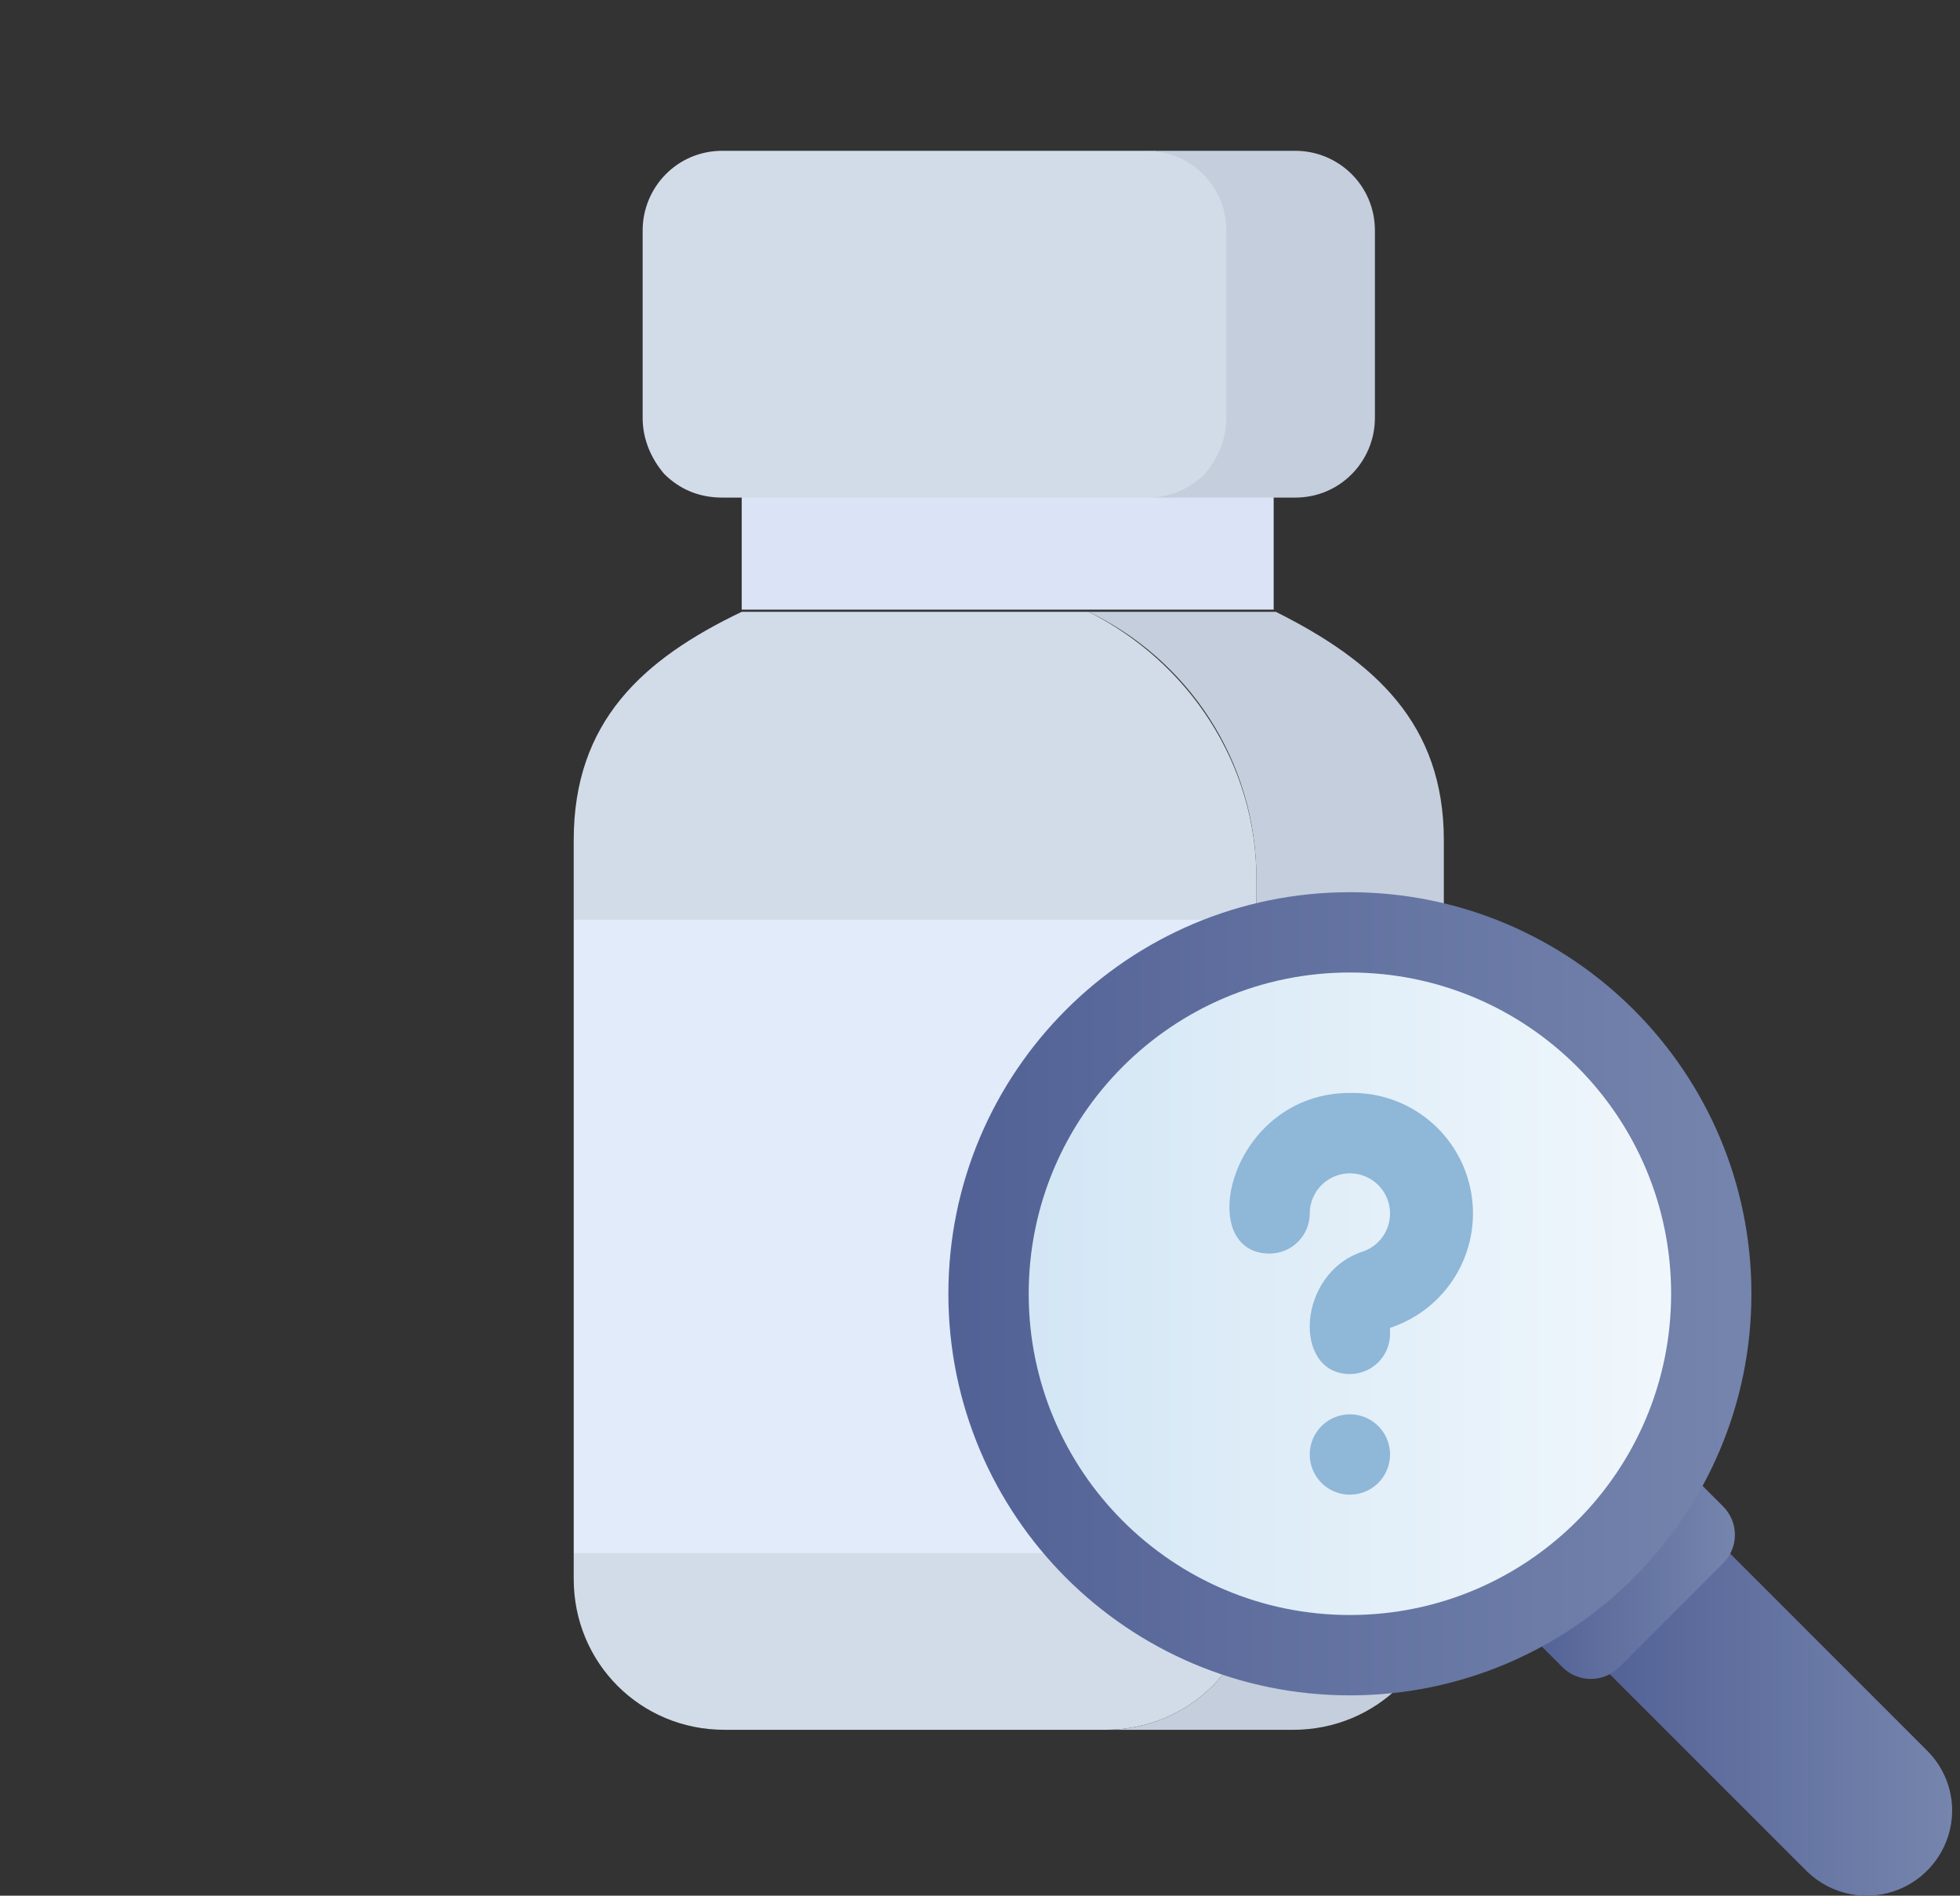 <svg width="91" height="88" viewBox="0 0 91 88" fill="none" xmlns="http://www.w3.org/2000/svg">
<rect x="0" y="0" width="91" height="88" fill="#333333" stroke="none"/>
<path d="M58.335 73.3V40.802C58.335 35.402 55.135 30.702 50.536 28.402H34.436C29.837 30.602 26.637 33.502 26.637 39.002V42.702L35.036 53.901L26.637 72.1V73.3C26.637 77.2 29.737 80.3 33.636 80.3H51.336C55.235 80.3 58.335 77.2 58.335 73.3Z" fill="#D2DCE9"/>
<path d="M58.335 73.302C58.335 77.201 55.235 80.301 51.335 80.301H60.035C63.934 80.301 67.034 77.201 67.034 73.302V72.102H58.335V73.302Z" fill="#C4CEDC"/>
<path d="M59.236 28.402H50.536C55.136 30.602 58.336 35.302 58.336 40.802V42.702H67.035V39.002C67.035 33.602 63.836 30.702 59.236 28.402Z" fill="#C4CEDC"/>
<path d="M58.235 42.699H26.637V72.098H58.235V42.699Z" fill="#E2EBFA"/>
<path d="M67.034 42.699H58.335V72.098H67.034V42.699Z" fill="#CADAF6"/>
<path d="M59.135 22.801H34.437V28.3H59.135V22.801Z" fill="#DBE4F6"/>
<path d="M60.135 7H53.136C55.236 7 56.836 8.7 56.836 10.7V19.399C56.836 20.399 56.436 21.299 55.836 21.999C55.136 22.699 54.236 23.099 53.136 23.099H60.135C62.235 23.099 63.835 21.399 63.835 19.399V10.7C63.835 8.6 62.135 7 60.135 7Z" fill="#C4CEDC"/>
<path d="M53.236 7H33.537C31.437 7 29.837 8.7 29.837 10.7V19.399C29.837 20.399 30.237 21.299 30.837 21.999C31.537 22.699 32.437 23.099 33.537 23.099H53.236C54.336 23.099 55.236 22.699 55.936 21.999C56.536 21.299 56.936 20.399 56.936 19.399V10.7C56.936 8.6 55.236 7 53.236 7Z" fill="#D2DCE9"/>
<path d="M90.637 84.072C90.629 84.85 90.392 85.609 89.957 86.253C89.521 86.898 88.906 87.401 88.186 87.699C87.468 87.997 86.677 88.077 85.913 87.929C85.149 87.781 84.445 87.412 83.889 86.868L73.859 76.839L79.452 71.246L89.481 81.275C89.849 81.642 90.14 82.078 90.339 82.558C90.537 83.038 90.638 83.552 90.637 84.072Z" fill="url(#paint0_linear_3284_37349)"/>
<path d="M76.273 68.838L71.448 73.662C70.72 74.39 70.72 75.571 71.448 76.299L72.542 77.393C73.27 78.121 74.451 78.121 75.178 77.393L80.003 72.568C80.731 71.84 80.731 70.66 80.003 69.932L78.909 68.838C78.181 68.11 77.001 68.11 76.273 68.838Z" fill="url(#paint1_linear_3284_37349)"/>
<path d="M62.674 78.701C72.97 78.701 81.316 70.355 81.316 60.06C81.316 49.764 72.97 41.418 62.674 41.418C52.378 41.418 44.032 49.764 44.032 60.06C44.032 70.355 52.378 78.701 62.674 78.701Z" fill="url(#paint2_linear_3284_37349)"/>
<path d="M62.674 74.971C70.911 74.971 77.588 68.294 77.588 60.058C77.588 51.822 70.911 45.145 62.674 45.145C54.438 45.145 47.761 51.822 47.761 60.058C47.761 68.294 54.438 74.971 62.674 74.971Z" fill="url(#paint3_linear_3284_37349)"/>
<path d="M62.674 63.785C60.008 63.785 60.194 59.106 63.27 58.099C63.595 57.99 63.883 57.792 64.103 57.53C64.323 57.267 64.466 56.949 64.517 56.61C64.568 56.271 64.525 55.925 64.392 55.609C64.258 55.293 64.041 55.02 63.763 54.82C63.485 54.62 63.157 54.5 62.815 54.474C62.473 54.448 62.131 54.517 61.826 54.673C61.521 54.829 61.264 55.066 61.085 55.358C60.906 55.65 60.81 55.986 60.81 56.328C60.81 56.823 60.613 57.297 60.264 57.646C59.914 57.996 59.44 58.192 58.945 58.192C55.385 58.192 57.081 50.736 62.674 50.736C64.014 50.706 65.321 51.16 66.355 52.013C67.389 52.866 68.082 54.063 68.308 55.385C68.534 56.706 68.278 58.065 67.586 59.214C66.894 60.362 65.812 61.223 64.538 61.641V61.921C64.538 62.415 64.342 62.889 63.992 63.239C63.642 63.589 63.168 63.785 62.674 63.785Z" fill="#8FB7D7"/>
<path d="M62.674 69.385C62.305 69.385 61.945 69.275 61.638 69.07C61.331 68.866 61.093 68.575 60.952 68.234C60.81 67.893 60.773 67.518 60.845 67.157C60.917 66.795 61.095 66.463 61.356 66.202C61.616 65.942 61.948 65.764 62.31 65.692C62.672 65.62 63.047 65.657 63.387 65.798C63.728 65.939 64.019 66.178 64.224 66.485C64.429 66.791 64.538 67.152 64.538 67.52C64.538 68.015 64.341 68.489 63.992 68.839C63.642 69.188 63.168 69.385 62.674 69.385Z" fill="#8FB7D7"/>
<defs>
<linearGradient id="paint0_linear_3284_37349" x1="73.859" y1="79.635" x2="90.637" y2="79.635" gradientUnits="userSpaceOnUse">
<stop stop-color="#526195"/>
<stop offset="1" stop-color="#7585AD"/>
</linearGradient>
<linearGradient id="paint1_linear_3284_37349" x1="70.889" y1="73.103" x2="80.544" y2="73.103" gradientUnits="userSpaceOnUse">
<stop stop-color="#526195"/>
<stop offset="1" stop-color="#7585AD"/>
</linearGradient>
<linearGradient id="paint2_linear_3284_37349" x1="44.032" y1="60.06" x2="81.316" y2="60.06" gradientUnits="userSpaceOnUse">
<stop stop-color="#526195"/>
<stop offset="1" stop-color="#7585AD"/>
</linearGradient>
<linearGradient id="paint3_linear_3284_37349" x1="47.761" y1="60.058" x2="77.588" y2="60.058" gradientUnits="userSpaceOnUse">
<stop stop-color="#D3E6F5"/>
<stop offset="1" stop-color="#F0F7FC"/>
</linearGradient>
</defs>
</svg>
